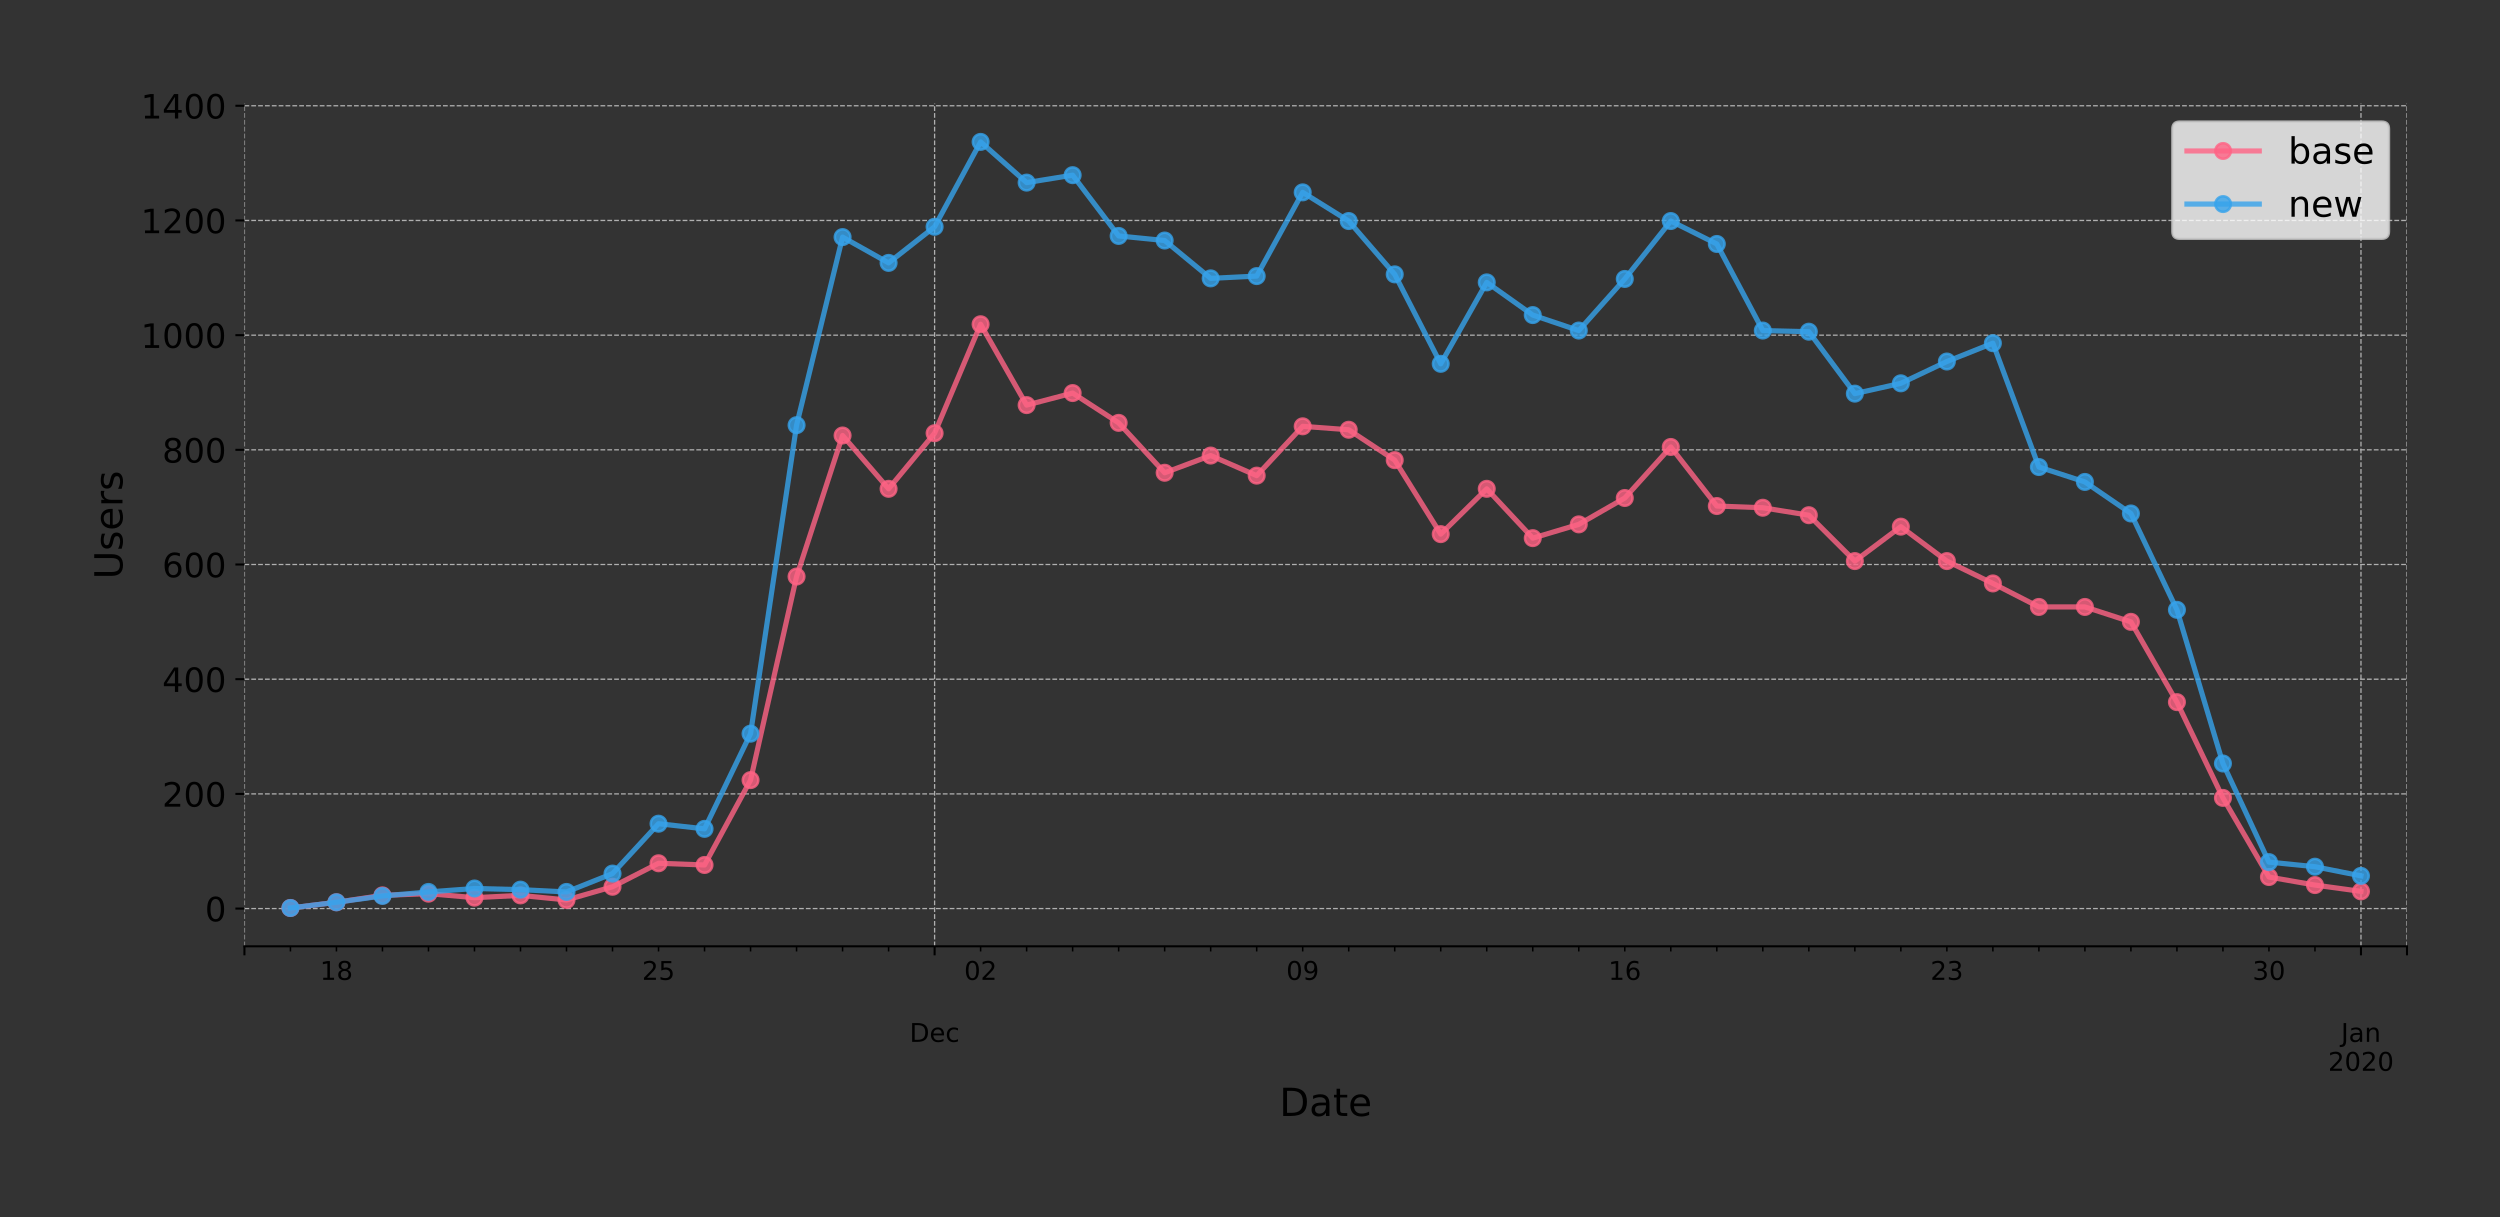 <?xml version="1.0" encoding="utf-8" standalone="no"?>
<!DOCTYPE svg PUBLIC "-//W3C//DTD SVG 1.1//EN"
  "http://www.w3.org/Graphics/SVG/1.1/DTD/svg11.dtd">
<!-- Created with matplotlib (https://matplotlib.org/) -->
<svg height="471.044pt" version="1.1" viewBox="0 0 967.602 471.044" width="967.602pt" xmlns="http://www.w3.org/2000/svg" xmlns:xlink="http://www.w3.org/1999/xlink">
 <rect x="0" y="0" width="967.602" height="471.044" fill="#333333" stroke="none"/>
 <defs>
  <style type="text/css">
*{stroke-linecap:butt;stroke-linejoin:round;}
  </style>
 </defs>
 <g id="figure_1">
  <g id="patch_1">
   <path d="M 0 471.044 
L 967.602 471.044 
L 967.602 0 
L 0 0 
z
" style="fill:none;"/>
  </g>
  <g id="axes_1">
   <g id="patch_2">
    <path d="M 94.602 366.256 
L 931.602 366.256 
L 931.602 40.096 
L 94.602 40.096 
z
" style="fill:none;"/>
   </g>
   <g id="matplotlib.axis_1">
    <g id="xtick_1">
     <g id="line2d_1">
      <path clip-path="url(#pcde921c960)" d="M 94.602 366.256 
L 94.602 40.096 
" style="fill:none;stroke:#b0b0b0;stroke-dasharray:1.85,0.8;stroke-dashoffset:0;stroke-width:0.5;"/>
     </g>
     <g id="line2d_2">
      <defs>
       <path d="M 0 0 
L 0 3.5 
" id="ma878fecbc2" style="stroke:#000000;stroke-width:0.8;"/>
      </defs>
      <g>
       <use style="stroke:#000000;stroke-width:0.8;" x="94.602" xlink:href="#ma878fecbc2" y="366.256"/>
      </g>
     </g>
    </g>
    <g id="xtick_2">
     <g id="line2d_3">
      <path clip-path="url(#pcde921c960)" d="M 361.73 366.256 
L 361.73 40.096 
" style="fill:none;stroke:#b0b0b0;stroke-dasharray:1.85,0.8;stroke-dashoffset:0;stroke-width:0.5;"/>
     </g>
     <g id="line2d_4">
      <g>
       <use style="stroke:#000000;stroke-width:0.8;" x="361.73" xlink:href="#ma878fecbc2" y="366.256"/>
      </g>
     </g>
     <g id="text_1">
      <!--  -->
      <g transform="translate(361.73 380.854)scale(0.1 -0.1)"/>
      <!--  -->
      <g transform="translate(361.73 392.052)scale(0.1 -0.1)"/>
      <!-- Dec -->
      <defs>
       <path d="M 19.672 64.797 
L 19.672 8.109 
L 31.594 8.109 
Q 46.688 8.109 53.688 14.938 
Q 60.688 21.781 60.688 36.531 
Q 60.688 51.172 53.688 57.984 
Q 46.688 64.797 31.594 64.797 
z
M 9.812 72.906 
L 30.078 72.906 
Q 51.266 72.906 61.172 64.094 
Q 71.094 55.281 71.094 36.531 
Q 71.094 17.672 61.125 8.828 
Q 51.172 0 30.078 0 
L 9.812 0 
z
" id="DejaVuSans-68"/>
       <path d="M 56.203 29.594 
L 56.203 25.203 
L 14.891 25.203 
Q 15.484 15.922 20.484 11.062 
Q 25.484 6.203 34.422 6.203 
Q 39.594 6.203 44.453 7.469 
Q 49.312 8.734 54.109 11.281 
L 54.109 2.781 
Q 49.266 0.734 44.188 -0.344 
Q 39.109 -1.422 33.891 -1.422 
Q 20.797 -1.422 13.156 6.188 
Q 5.516 13.812 5.516 26.812 
Q 5.516 40.234 12.766 48.109 
Q 20.016 56 32.328 56 
Q 43.359 56 49.781 48.891 
Q 56.203 41.797 56.203 29.594 
z
M 47.219 32.234 
Q 47.125 39.594 43.094 43.984 
Q 39.062 48.391 32.422 48.391 
Q 24.906 48.391 20.391 44.141 
Q 15.875 39.891 15.188 32.172 
z
" id="DejaVuSans-101"/>
       <path d="M 48.781 52.594 
L 48.781 44.188 
Q 44.969 46.297 41.141 47.344 
Q 37.312 48.391 33.406 48.391 
Q 24.656 48.391 19.812 42.844 
Q 14.984 37.312 14.984 27.297 
Q 14.984 17.281 19.812 11.734 
Q 24.656 6.203 33.406 6.203 
Q 37.312 6.203 41.141 7.25 
Q 44.969 8.297 48.781 10.406 
L 48.781 2.094 
Q 45.016 0.344 40.984 -0.531 
Q 36.969 -1.422 32.422 -1.422 
Q 20.062 -1.422 12.781 6.344 
Q 5.516 14.109 5.516 27.297 
Q 5.516 40.672 12.859 48.328 
Q 20.219 56 33.016 56 
Q 37.156 56 41.109 55.141 
Q 45.062 54.297 48.781 52.594 
z
" id="DejaVuSans-99"/>
      </defs>
      <g transform="translate(352.054 403.25)scale(0.1 -0.1)">
       <use xlink:href="#DejaVuSans-68"/>
       <use x="77.002" xlink:href="#DejaVuSans-101"/>
       <use x="138.525" xlink:href="#DejaVuSans-99"/>
      </g>
     </g>
    </g>
    <g id="xtick_3">
     <g id="line2d_5">
      <path clip-path="url(#pcde921c960)" d="M 913.794 366.256 
L 913.794 40.096 
" style="fill:none;stroke:#b0b0b0;stroke-dasharray:1.85,0.8;stroke-dashoffset:0;stroke-width:0.5;"/>
     </g>
     <g id="line2d_6">
      <g>
       <use style="stroke:#000000;stroke-width:0.8;" x="913.794" xlink:href="#ma878fecbc2" y="366.256"/>
      </g>
     </g>
     <g id="text_2">
      <!--  -->
      <g transform="translate(913.794 380.854)scale(0.1 -0.1)"/>
      <!--  -->
      <g transform="translate(913.794 392.052)scale(0.1 -0.1)"/>
      <!-- Jan -->
      <defs>
       <path d="M 9.812 72.906 
L 19.672 72.906 
L 19.672 5.078 
Q 19.672 -8.109 14.672 -14.062 
Q 9.672 -20.016 -1.422 -20.016 
L -5.172 -20.016 
L -5.172 -11.719 
L -2.094 -11.719 
Q 4.438 -11.719 7.125 -8.047 
Q 9.812 -4.391 9.812 5.078 
z
" id="DejaVuSans-74"/>
       <path d="M 34.281 27.484 
Q 23.391 27.484 19.188 25 
Q 14.984 22.516 14.984 16.5 
Q 14.984 11.719 18.141 8.906 
Q 21.297 6.109 26.703 6.109 
Q 34.188 6.109 38.703 11.406 
Q 43.219 16.703 43.219 25.484 
L 43.219 27.484 
z
M 52.203 31.203 
L 52.203 0 
L 43.219 0 
L 43.219 8.297 
Q 40.141 3.328 35.547 0.953 
Q 30.953 -1.422 24.312 -1.422 
Q 15.922 -1.422 10.953 3.297 
Q 6 8.016 6 15.922 
Q 6 25.141 12.172 29.828 
Q 18.359 34.516 30.609 34.516 
L 43.219 34.516 
L 43.219 35.406 
Q 43.219 41.609 39.141 45 
Q 35.062 48.391 27.688 48.391 
Q 23 48.391 18.547 47.266 
Q 14.109 46.141 10.016 43.891 
L 10.016 52.203 
Q 14.938 54.109 19.578 55.047 
Q 24.219 56 28.609 56 
Q 40.484 56 46.344 49.844 
Q 52.203 43.703 52.203 31.203 
z
" id="DejaVuSans-97"/>
       <path d="M 54.891 33.016 
L 54.891 0 
L 45.906 0 
L 45.906 32.719 
Q 45.906 40.484 42.875 44.328 
Q 39.844 48.188 33.797 48.188 
Q 26.516 48.188 22.312 43.547 
Q 18.109 38.922 18.109 30.906 
L 18.109 0 
L 9.078 0 
L 9.078 54.688 
L 18.109 54.688 
L 18.109 46.188 
Q 21.344 51.125 25.703 53.562 
Q 30.078 56 35.797 56 
Q 45.219 56 50.047 50.172 
Q 54.891 44.344 54.891 33.016 
z
" id="DejaVuSans-110"/>
      </defs>
      <g transform="translate(906.086 403.25)scale(0.1 -0.1)">
       <use xlink:href="#DejaVuSans-74"/>
       <use x="29.492" xlink:href="#DejaVuSans-97"/>
       <use x="90.771" xlink:href="#DejaVuSans-110"/>
      </g>
      <!-- 2020 -->
      <defs>
       <path d="M 19.188 8.297 
L 53.609 8.297 
L 53.609 0 
L 7.328 0 
L 7.328 8.297 
Q 12.938 14.109 22.625 23.891 
Q 32.328 33.688 34.812 36.531 
Q 39.547 41.844 41.422 45.531 
Q 43.312 49.219 43.312 52.781 
Q 43.312 58.594 39.234 62.25 
Q 35.156 65.922 28.609 65.922 
Q 23.969 65.922 18.812 64.312 
Q 13.672 62.703 7.812 59.422 
L 7.812 69.391 
Q 13.766 71.781 18.938 73 
Q 24.125 74.219 28.422 74.219 
Q 39.75 74.219 46.484 68.547 
Q 53.219 62.891 53.219 53.422 
Q 53.219 48.922 51.531 44.891 
Q 49.859 40.875 45.406 35.406 
Q 44.188 33.984 37.641 27.219 
Q 31.109 20.453 19.188 8.297 
z
" id="DejaVuSans-50"/>
       <path d="M 31.781 66.406 
Q 24.172 66.406 20.328 58.906 
Q 16.5 51.422 16.5 36.375 
Q 16.5 21.391 20.328 13.891 
Q 24.172 6.391 31.781 6.391 
Q 39.453 6.391 43.281 13.891 
Q 47.125 21.391 47.125 36.375 
Q 47.125 51.422 43.281 58.906 
Q 39.453 66.406 31.781 66.406 
z
M 31.781 74.219 
Q 44.047 74.219 50.516 64.516 
Q 56.984 54.828 56.984 36.375 
Q 56.984 17.969 50.516 8.266 
Q 44.047 -1.422 31.781 -1.422 
Q 19.531 -1.422 13.062 8.266 
Q 6.594 17.969 6.594 36.375 
Q 6.594 54.828 13.062 64.516 
Q 19.531 74.219 31.781 74.219 
z
" id="DejaVuSans-48"/>
      </defs>
      <g transform="translate(901.069 414.447)scale(0.1 -0.1)">
       <use xlink:href="#DejaVuSans-50"/>
       <use x="63.623" xlink:href="#DejaVuSans-48"/>
       <use x="127.246" xlink:href="#DejaVuSans-50"/>
       <use x="190.869" xlink:href="#DejaVuSans-48"/>
      </g>
     </g>
    </g>
    <g id="xtick_4">
     <g id="line2d_7">
      <path clip-path="url(#pcde921c960)" d="M 931.602 366.256 
L 931.602 40.096 
" style="fill:none;stroke:#b0b0b0;stroke-dasharray:1.85,0.8;stroke-dashoffset:0;stroke-width:0.5;"/>
     </g>
     <g id="line2d_8">
      <g>
       <use style="stroke:#000000;stroke-width:0.8;" x="931.602" xlink:href="#ma878fecbc2" y="366.256"/>
      </g>
     </g>
    </g>
    <g id="xtick_5">
     <g id="line2d_9">
      <defs>
       <path d="M 0 0 
L 0 2 
" id="m4197e38479" style="stroke:#000000;stroke-width:0.6;"/>
      </defs>
      <g>
       <use style="stroke:#000000;stroke-width:0.6;" x="112.411" xlink:href="#m4197e38479" y="366.256"/>
      </g>
     </g>
    </g>
    <g id="xtick_6">
     <g id="line2d_10">
      <g>
       <use style="stroke:#000000;stroke-width:0.6;" x="130.219" xlink:href="#m4197e38479" y="366.256"/>
      </g>
     </g>
     <g id="text_3">
      <!-- 18 -->
      <defs>
       <path d="M 12.406 8.297 
L 28.516 8.297 
L 28.516 63.922 
L 10.984 60.406 
L 10.984 69.391 
L 28.422 72.906 
L 38.281 72.906 
L 38.281 8.297 
L 54.391 8.297 
L 54.391 0 
L 12.406 0 
z
" id="DejaVuSans-49"/>
       <path d="M 31.781 34.625 
Q 24.75 34.625 20.719 30.859 
Q 16.703 27.094 16.703 20.516 
Q 16.703 13.922 20.719 10.156 
Q 24.75 6.391 31.781 6.391 
Q 38.812 6.391 42.859 10.172 
Q 46.922 13.969 46.922 20.516 
Q 46.922 27.094 42.891 30.859 
Q 38.875 34.625 31.781 34.625 
z
M 21.922 38.812 
Q 15.578 40.375 12.031 44.719 
Q 8.5 49.078 8.5 55.328 
Q 8.5 64.062 14.719 69.141 
Q 20.953 74.219 31.781 74.219 
Q 42.672 74.219 48.875 69.141 
Q 55.078 64.062 55.078 55.328 
Q 55.078 49.078 51.531 44.719 
Q 48 40.375 41.703 38.812 
Q 48.828 37.156 52.797 32.312 
Q 56.781 27.484 56.781 20.516 
Q 56.781 9.906 50.312 4.234 
Q 43.844 -1.422 31.781 -1.422 
Q 19.734 -1.422 13.25 4.234 
Q 6.781 9.906 6.781 20.516 
Q 6.781 27.484 10.781 32.312 
Q 14.797 37.156 21.922 38.812 
z
M 18.312 54.391 
Q 18.312 48.734 21.844 45.562 
Q 25.391 42.391 31.781 42.391 
Q 38.141 42.391 41.719 45.562 
Q 45.312 48.734 45.312 54.391 
Q 45.312 60.062 41.719 63.234 
Q 38.141 66.406 31.781 66.406 
Q 25.391 66.406 21.844 63.234 
Q 18.312 60.062 18.312 54.391 
z
" id="DejaVuSans-56"/>
      </defs>
      <g transform="translate(123.857 379.254)scale(0.1 -0.1)">
       <use xlink:href="#DejaVuSans-49"/>
       <use x="63.623" xlink:href="#DejaVuSans-56"/>
      </g>
     </g>
    </g>
    <g id="xtick_7">
     <g id="line2d_11">
      <g>
       <use style="stroke:#000000;stroke-width:0.6;" x="148.028" xlink:href="#m4197e38479" y="366.256"/>
      </g>
     </g>
    </g>
    <g id="xtick_8">
     <g id="line2d_12">
      <g>
       <use style="stroke:#000000;stroke-width:0.6;" x="165.836" xlink:href="#m4197e38479" y="366.256"/>
      </g>
     </g>
    </g>
    <g id="xtick_9">
     <g id="line2d_13">
      <g>
       <use style="stroke:#000000;stroke-width:0.6;" x="183.645" xlink:href="#m4197e38479" y="366.256"/>
      </g>
     </g>
    </g>
    <g id="xtick_10">
     <g id="line2d_14">
      <g>
       <use style="stroke:#000000;stroke-width:0.6;" x="201.453" xlink:href="#m4197e38479" y="366.256"/>
      </g>
     </g>
    </g>
    <g id="xtick_11">
     <g id="line2d_15">
      <g>
       <use style="stroke:#000000;stroke-width:0.6;" x="219.262" xlink:href="#m4197e38479" y="366.256"/>
      </g>
     </g>
    </g>
    <g id="xtick_12">
     <g id="line2d_16">
      <g>
       <use style="stroke:#000000;stroke-width:0.6;" x="237.07" xlink:href="#m4197e38479" y="366.256"/>
      </g>
     </g>
    </g>
    <g id="xtick_13">
     <g id="line2d_17">
      <g>
       <use style="stroke:#000000;stroke-width:0.6;" x="254.879" xlink:href="#m4197e38479" y="366.256"/>
      </g>
     </g>
     <g id="text_4">
      <!-- 25 -->
      <defs>
       <path d="M 10.797 72.906 
L 49.516 72.906 
L 49.516 64.594 
L 19.828 64.594 
L 19.828 46.734 
Q 21.969 47.469 24.109 47.828 
Q 26.266 48.188 28.422 48.188 
Q 40.625 48.188 47.75 41.5 
Q 54.891 34.812 54.891 23.391 
Q 54.891 11.625 47.562 5.094 
Q 40.234 -1.422 26.906 -1.422 
Q 22.312 -1.422 17.547 -0.641 
Q 12.797 0.141 7.719 1.703 
L 7.719 11.625 
Q 12.109 9.234 16.797 8.062 
Q 21.484 6.891 26.703 6.891 
Q 35.156 6.891 40.078 11.328 
Q 45.016 15.766 45.016 23.391 
Q 45.016 31 40.078 35.438 
Q 35.156 39.891 26.703 39.891 
Q 22.75 39.891 18.812 39.016 
Q 14.891 38.141 10.797 36.281 
z
" id="DejaVuSans-53"/>
      </defs>
      <g transform="translate(248.516 379.254)scale(0.1 -0.1)">
       <use xlink:href="#DejaVuSans-50"/>
       <use x="63.623" xlink:href="#DejaVuSans-53"/>
      </g>
     </g>
    </g>
    <g id="xtick_14">
     <g id="line2d_18">
      <g>
       <use style="stroke:#000000;stroke-width:0.6;" x="272.687" xlink:href="#m4197e38479" y="366.256"/>
      </g>
     </g>
    </g>
    <g id="xtick_15">
     <g id="line2d_19">
      <g>
       <use style="stroke:#000000;stroke-width:0.6;" x="290.496" xlink:href="#m4197e38479" y="366.256"/>
      </g>
     </g>
    </g>
    <g id="xtick_16">
     <g id="line2d_20">
      <g>
       <use style="stroke:#000000;stroke-width:0.6;" x="308.304" xlink:href="#m4197e38479" y="366.256"/>
      </g>
     </g>
    </g>
    <g id="xtick_17">
     <g id="line2d_21">
      <g>
       <use style="stroke:#000000;stroke-width:0.6;" x="326.113" xlink:href="#m4197e38479" y="366.256"/>
      </g>
     </g>
    </g>
    <g id="xtick_18">
     <g id="line2d_22">
      <g>
       <use style="stroke:#000000;stroke-width:0.6;" x="343.921" xlink:href="#m4197e38479" y="366.256"/>
      </g>
     </g>
    </g>
    <g id="xtick_19">
     <g id="line2d_23">
      <g>
       <use style="stroke:#000000;stroke-width:0.6;" x="379.538" xlink:href="#m4197e38479" y="366.256"/>
      </g>
     </g>
     <g id="text_5">
      <!-- 02 -->
      <g transform="translate(373.176 379.254)scale(0.1 -0.1)">
       <use xlink:href="#DejaVuSans-48"/>
       <use x="63.623" xlink:href="#DejaVuSans-50"/>
      </g>
     </g>
    </g>
    <g id="xtick_20">
     <g id="line2d_24">
      <g>
       <use style="stroke:#000000;stroke-width:0.6;" x="397.347" xlink:href="#m4197e38479" y="366.256"/>
      </g>
     </g>
    </g>
    <g id="xtick_21">
     <g id="line2d_25">
      <g>
       <use style="stroke:#000000;stroke-width:0.6;" x="415.155" xlink:href="#m4197e38479" y="366.256"/>
      </g>
     </g>
    </g>
    <g id="xtick_22">
     <g id="line2d_26">
      <g>
       <use style="stroke:#000000;stroke-width:0.6;" x="432.964" xlink:href="#m4197e38479" y="366.256"/>
      </g>
     </g>
    </g>
    <g id="xtick_23">
     <g id="line2d_27">
      <g>
       <use style="stroke:#000000;stroke-width:0.6;" x="450.772" xlink:href="#m4197e38479" y="366.256"/>
      </g>
     </g>
    </g>
    <g id="xtick_24">
     <g id="line2d_28">
      <g>
       <use style="stroke:#000000;stroke-width:0.6;" x="468.581" xlink:href="#m4197e38479" y="366.256"/>
      </g>
     </g>
    </g>
    <g id="xtick_25">
     <g id="line2d_29">
      <g>
       <use style="stroke:#000000;stroke-width:0.6;" x="486.389" xlink:href="#m4197e38479" y="366.256"/>
      </g>
     </g>
    </g>
    <g id="xtick_26">
     <g id="line2d_30">
      <g>
       <use style="stroke:#000000;stroke-width:0.6;" x="504.198" xlink:href="#m4197e38479" y="366.256"/>
      </g>
     </g>
     <g id="text_6">
      <!-- 09 -->
      <defs>
       <path d="M 10.984 1.516 
L 10.984 10.5 
Q 14.703 8.734 18.5 7.812 
Q 22.312 6.891 25.984 6.891 
Q 35.75 6.891 40.891 13.453 
Q 46.047 20.016 46.781 33.406 
Q 43.953 29.203 39.594 26.953 
Q 35.25 24.703 29.984 24.703 
Q 19.047 24.703 12.672 31.312 
Q 6.297 37.938 6.297 49.422 
Q 6.297 60.641 12.938 67.422 
Q 19.578 74.219 30.609 74.219 
Q 43.266 74.219 49.922 64.516 
Q 56.594 54.828 56.594 36.375 
Q 56.594 19.141 48.406 8.859 
Q 40.234 -1.422 26.422 -1.422 
Q 22.703 -1.422 18.891 -0.688 
Q 15.094 0.047 10.984 1.516 
z
M 30.609 32.422 
Q 37.25 32.422 41.125 36.953 
Q 45.016 41.5 45.016 49.422 
Q 45.016 57.281 41.125 61.844 
Q 37.25 66.406 30.609 66.406 
Q 23.969 66.406 20.094 61.844 
Q 16.219 57.281 16.219 49.422 
Q 16.219 41.5 20.094 36.953 
Q 23.969 32.422 30.609 32.422 
z
" id="DejaVuSans-57"/>
      </defs>
      <g transform="translate(497.835 379.254)scale(0.1 -0.1)">
       <use xlink:href="#DejaVuSans-48"/>
       <use x="63.623" xlink:href="#DejaVuSans-57"/>
      </g>
     </g>
    </g>
    <g id="xtick_27">
     <g id="line2d_31">
      <g>
       <use style="stroke:#000000;stroke-width:0.6;" x="522.006" xlink:href="#m4197e38479" y="366.256"/>
      </g>
     </g>
    </g>
    <g id="xtick_28">
     <g id="line2d_32">
      <g>
       <use style="stroke:#000000;stroke-width:0.6;" x="539.815" xlink:href="#m4197e38479" y="366.256"/>
      </g>
     </g>
    </g>
    <g id="xtick_29">
     <g id="line2d_33">
      <g>
       <use style="stroke:#000000;stroke-width:0.6;" x="557.623" xlink:href="#m4197e38479" y="366.256"/>
      </g>
     </g>
    </g>
    <g id="xtick_30">
     <g id="line2d_34">
      <g>
       <use style="stroke:#000000;stroke-width:0.6;" x="575.432" xlink:href="#m4197e38479" y="366.256"/>
      </g>
     </g>
    </g>
    <g id="xtick_31">
     <g id="line2d_35">
      <g>
       <use style="stroke:#000000;stroke-width:0.6;" x="593.24" xlink:href="#m4197e38479" y="366.256"/>
      </g>
     </g>
    </g>
    <g id="xtick_32">
     <g id="line2d_36">
      <g>
       <use style="stroke:#000000;stroke-width:0.6;" x="611.049" xlink:href="#m4197e38479" y="366.256"/>
      </g>
     </g>
    </g>
    <g id="xtick_33">
     <g id="line2d_37">
      <g>
       <use style="stroke:#000000;stroke-width:0.6;" x="628.858" xlink:href="#m4197e38479" y="366.256"/>
      </g>
     </g>
     <g id="text_7">
      <!-- 16 -->
      <defs>
       <path d="M 33.016 40.375 
Q 26.375 40.375 22.484 35.828 
Q 18.609 31.297 18.609 23.391 
Q 18.609 15.531 22.484 10.953 
Q 26.375 6.391 33.016 6.391 
Q 39.656 6.391 43.531 10.953 
Q 47.406 15.531 47.406 23.391 
Q 47.406 31.297 43.531 35.828 
Q 39.656 40.375 33.016 40.375 
z
M 52.594 71.297 
L 52.594 62.312 
Q 48.875 64.062 45.094 64.984 
Q 41.312 65.922 37.594 65.922 
Q 27.828 65.922 22.672 59.328 
Q 17.531 52.734 16.797 39.406 
Q 19.672 43.656 24.016 45.922 
Q 28.375 48.188 33.594 48.188 
Q 44.578 48.188 50.953 41.516 
Q 57.328 34.859 57.328 23.391 
Q 57.328 12.156 50.688 5.359 
Q 44.047 -1.422 33.016 -1.422 
Q 20.359 -1.422 13.672 8.266 
Q 6.984 17.969 6.984 36.375 
Q 6.984 53.656 15.188 63.938 
Q 23.391 74.219 37.203 74.219 
Q 40.922 74.219 44.703 73.484 
Q 48.484 72.75 52.594 71.297 
z
" id="DejaVuSans-54"/>
      </defs>
      <g transform="translate(622.495 379.254)scale(0.1 -0.1)">
       <use xlink:href="#DejaVuSans-49"/>
       <use x="63.623" xlink:href="#DejaVuSans-54"/>
      </g>
     </g>
    </g>
    <g id="xtick_34">
     <g id="line2d_38">
      <g>
       <use style="stroke:#000000;stroke-width:0.6;" x="646.666" xlink:href="#m4197e38479" y="366.256"/>
      </g>
     </g>
    </g>
    <g id="xtick_35">
     <g id="line2d_39">
      <g>
       <use style="stroke:#000000;stroke-width:0.6;" x="664.475" xlink:href="#m4197e38479" y="366.256"/>
      </g>
     </g>
    </g>
    <g id="xtick_36">
     <g id="line2d_40">
      <g>
       <use style="stroke:#000000;stroke-width:0.6;" x="682.283" xlink:href="#m4197e38479" y="366.256"/>
      </g>
     </g>
    </g>
    <g id="xtick_37">
     <g id="line2d_41">
      <g>
       <use style="stroke:#000000;stroke-width:0.6;" x="700.092" xlink:href="#m4197e38479" y="366.256"/>
      </g>
     </g>
    </g>
    <g id="xtick_38">
     <g id="line2d_42">
      <g>
       <use style="stroke:#000000;stroke-width:0.6;" x="717.9" xlink:href="#m4197e38479" y="366.256"/>
      </g>
     </g>
    </g>
    <g id="xtick_39">
     <g id="line2d_43">
      <g>
       <use style="stroke:#000000;stroke-width:0.6;" x="735.709" xlink:href="#m4197e38479" y="366.256"/>
      </g>
     </g>
    </g>
    <g id="xtick_40">
     <g id="line2d_44">
      <g>
       <use style="stroke:#000000;stroke-width:0.6;" x="753.517" xlink:href="#m4197e38479" y="366.256"/>
      </g>
     </g>
     <g id="text_8">
      <!-- 23 -->
      <defs>
       <path d="M 40.578 39.312 
Q 47.656 37.797 51.625 33 
Q 55.609 28.219 55.609 21.188 
Q 55.609 10.406 48.188 4.484 
Q 40.766 -1.422 27.094 -1.422 
Q 22.516 -1.422 17.656 -0.516 
Q 12.797 0.391 7.625 2.203 
L 7.625 11.719 
Q 11.719 9.328 16.594 8.109 
Q 21.484 6.891 26.812 6.891 
Q 36.078 6.891 40.938 10.547 
Q 45.797 14.203 45.797 21.188 
Q 45.797 27.641 41.281 31.266 
Q 36.766 34.906 28.719 34.906 
L 20.219 34.906 
L 20.219 43.016 
L 29.109 43.016 
Q 36.375 43.016 40.234 45.922 
Q 44.094 48.828 44.094 54.297 
Q 44.094 59.906 40.109 62.906 
Q 36.141 65.922 28.719 65.922 
Q 24.656 65.922 20.016 65.031 
Q 15.375 64.156 9.812 62.312 
L 9.812 71.094 
Q 15.438 72.656 20.344 73.438 
Q 25.25 74.219 29.594 74.219 
Q 40.828 74.219 47.359 69.109 
Q 53.906 64.016 53.906 55.328 
Q 53.906 49.266 50.438 45.094 
Q 46.969 40.922 40.578 39.312 
z
" id="DejaVuSans-51"/>
      </defs>
      <g transform="translate(747.155 379.254)scale(0.1 -0.1)">
       <use xlink:href="#DejaVuSans-50"/>
       <use x="63.623" xlink:href="#DejaVuSans-51"/>
      </g>
     </g>
    </g>
    <g id="xtick_41">
     <g id="line2d_45">
      <g>
       <use style="stroke:#000000;stroke-width:0.6;" x="771.326" xlink:href="#m4197e38479" y="366.256"/>
      </g>
     </g>
    </g>
    <g id="xtick_42">
     <g id="line2d_46">
      <g>
       <use style="stroke:#000000;stroke-width:0.6;" x="789.134" xlink:href="#m4197e38479" y="366.256"/>
      </g>
     </g>
    </g>
    <g id="xtick_43">
     <g id="line2d_47">
      <g>
       <use style="stroke:#000000;stroke-width:0.6;" x="806.943" xlink:href="#m4197e38479" y="366.256"/>
      </g>
     </g>
    </g>
    <g id="xtick_44">
     <g id="line2d_48">
      <g>
       <use style="stroke:#000000;stroke-width:0.6;" x="824.751" xlink:href="#m4197e38479" y="366.256"/>
      </g>
     </g>
    </g>
    <g id="xtick_45">
     <g id="line2d_49">
      <g>
       <use style="stroke:#000000;stroke-width:0.6;" x="842.56" xlink:href="#m4197e38479" y="366.256"/>
      </g>
     </g>
    </g>
    <g id="xtick_46">
     <g id="line2d_50">
      <g>
       <use style="stroke:#000000;stroke-width:0.6;" x="860.368" xlink:href="#m4197e38479" y="366.256"/>
      </g>
     </g>
    </g>
    <g id="xtick_47">
     <g id="line2d_51">
      <g>
       <use style="stroke:#000000;stroke-width:0.6;" x="878.177" xlink:href="#m4197e38479" y="366.256"/>
      </g>
     </g>
     <g id="text_9">
      <!-- 30 -->
      <g transform="translate(871.814 379.254)scale(0.1 -0.1)">
       <use xlink:href="#DejaVuSans-51"/>
       <use x="63.623" xlink:href="#DejaVuSans-48"/>
      </g>
     </g>
    </g>
    <g id="xtick_48">
     <g id="line2d_52">
      <g>
       <use style="stroke:#000000;stroke-width:0.6;" x="895.985" xlink:href="#m4197e38479" y="366.256"/>
      </g>
     </g>
    </g>
    <g id="text_10">
     <!-- Date -->
     <defs>
      <path d="M 18.312 70.219 
L 18.312 54.688 
L 36.812 54.688 
L 36.812 47.703 
L 18.312 47.703 
L 18.312 18.016 
Q 18.312 11.328 20.141 9.422 
Q 21.969 7.516 27.594 7.516 
L 36.812 7.516 
L 36.812 0 
L 27.594 0 
Q 17.188 0 13.234 3.875 
Q 9.281 7.766 9.281 18.016 
L 9.281 47.703 
L 2.688 47.703 
L 2.688 54.688 
L 9.281 54.688 
L 9.281 70.219 
z
" id="DejaVuSans-116"/>
     </defs>
     <g transform="translate(495.176 431.925)scale(0.15 -0.15)">
      <use xlink:href="#DejaVuSans-68"/>
      <use x="77.002" xlink:href="#DejaVuSans-97"/>
      <use x="138.281" xlink:href="#DejaVuSans-116"/>
      <use x="177.49" xlink:href="#DejaVuSans-101"/>
     </g>
    </g>
   </g>
   <g id="matplotlib.axis_2">
    <g id="ytick_1">
     <g id="line2d_53">
      <path clip-path="url(#pcde921c960)" d="M 94.602 351.652 
L 931.602 351.652 
" style="fill:none;stroke:#b0b0b0;stroke-dasharray:1.85,0.8;stroke-dashoffset:0;stroke-width:0.5;"/>
     </g>
     <g id="line2d_54">
      <defs>
       <path d="M 0 0 
L -3.5 0 
" id="m8d27785959" style="stroke:#000000;stroke-width:0.8;"/>
      </defs>
      <g>
       <use style="stroke:#000000;stroke-width:0.8;" x="94.602" xlink:href="#m8d27785959" y="351.652"/>
      </g>
     </g>
     <g id="text_11">
      <!-- 0 -->
      <g transform="translate(79.331 356.591)scale(0.13 -0.13)">
       <use xlink:href="#DejaVuSans-48"/>
      </g>
     </g>
    </g>
    <g id="ytick_2">
     <g id="line2d_55">
      <path clip-path="url(#pcde921c960)" d="M 94.602 307.265 
L 931.602 307.265 
" style="fill:none;stroke:#b0b0b0;stroke-dasharray:1.85,0.8;stroke-dashoffset:0;stroke-width:0.5;"/>
     </g>
     <g id="line2d_56">
      <g>
       <use style="stroke:#000000;stroke-width:0.8;" x="94.602" xlink:href="#m8d27785959" y="307.265"/>
      </g>
     </g>
     <g id="text_12">
      <!-- 200 -->
      <g transform="translate(62.788 312.204)scale(0.13 -0.13)">
       <use xlink:href="#DejaVuSans-50"/>
       <use x="63.623" xlink:href="#DejaVuSans-48"/>
       <use x="127.246" xlink:href="#DejaVuSans-48"/>
      </g>
     </g>
    </g>
    <g id="ytick_3">
     <g id="line2d_57">
      <path clip-path="url(#pcde921c960)" d="M 94.602 262.877 
L 931.602 262.877 
" style="fill:none;stroke:#b0b0b0;stroke-dasharray:1.85,0.8;stroke-dashoffset:0;stroke-width:0.5;"/>
     </g>
     <g id="line2d_58">
      <g>
       <use style="stroke:#000000;stroke-width:0.8;" x="94.602" xlink:href="#m8d27785959" y="262.877"/>
      </g>
     </g>
     <g id="text_13">
      <!-- 400 -->
      <defs>
       <path d="M 37.797 64.312 
L 12.891 25.391 
L 37.797 25.391 
z
M 35.203 72.906 
L 47.609 72.906 
L 47.609 25.391 
L 58.016 25.391 
L 58.016 17.188 
L 47.609 17.188 
L 47.609 0 
L 37.797 0 
L 37.797 17.188 
L 4.891 17.188 
L 4.891 26.703 
z
" id="DejaVuSans-52"/>
      </defs>
      <g transform="translate(62.788 267.816)scale(0.13 -0.13)">
       <use xlink:href="#DejaVuSans-52"/>
       <use x="63.623" xlink:href="#DejaVuSans-48"/>
       <use x="127.246" xlink:href="#DejaVuSans-48"/>
      </g>
     </g>
    </g>
    <g id="ytick_4">
     <g id="line2d_59">
      <path clip-path="url(#pcde921c960)" d="M 94.602 218.489 
L 931.602 218.489 
" style="fill:none;stroke:#b0b0b0;stroke-dasharray:1.85,0.8;stroke-dashoffset:0;stroke-width:0.5;"/>
     </g>
     <g id="line2d_60">
      <g>
       <use style="stroke:#000000;stroke-width:0.8;" x="94.602" xlink:href="#m8d27785959" y="218.489"/>
      </g>
     </g>
     <g id="text_14">
      <!-- 600 -->
      <g transform="translate(62.788 223.428)scale(0.13 -0.13)">
       <use xlink:href="#DejaVuSans-54"/>
       <use x="63.623" xlink:href="#DejaVuSans-48"/>
       <use x="127.246" xlink:href="#DejaVuSans-48"/>
      </g>
     </g>
    </g>
    <g id="ytick_5">
     <g id="line2d_61">
      <path clip-path="url(#pcde921c960)" d="M 94.602 174.102 
L 931.602 174.102 
" style="fill:none;stroke:#b0b0b0;stroke-dasharray:1.85,0.8;stroke-dashoffset:0;stroke-width:0.5;"/>
     </g>
     <g id="line2d_62">
      <g>
       <use style="stroke:#000000;stroke-width:0.8;" x="94.602" xlink:href="#m8d27785959" y="174.102"/>
      </g>
     </g>
     <g id="text_15">
      <!-- 800 -->
      <g transform="translate(62.788 179.041)scale(0.13 -0.13)">
       <use xlink:href="#DejaVuSans-56"/>
       <use x="63.623" xlink:href="#DejaVuSans-48"/>
       <use x="127.246" xlink:href="#DejaVuSans-48"/>
      </g>
     </g>
    </g>
    <g id="ytick_6">
     <g id="line2d_63">
      <path clip-path="url(#pcde921c960)" d="M 94.602 129.714 
L 931.602 129.714 
" style="fill:none;stroke:#b0b0b0;stroke-dasharray:1.85,0.8;stroke-dashoffset:0;stroke-width:0.5;"/>
     </g>
     <g id="line2d_64">
      <g>
       <use style="stroke:#000000;stroke-width:0.8;" x="94.602" xlink:href="#m8d27785959" y="129.714"/>
      </g>
     </g>
     <g id="text_16">
      <!-- 1000 -->
      <g transform="translate(54.517 134.653)scale(0.13 -0.13)">
       <use xlink:href="#DejaVuSans-49"/>
       <use x="63.623" xlink:href="#DejaVuSans-48"/>
       <use x="127.246" xlink:href="#DejaVuSans-48"/>
       <use x="190.869" xlink:href="#DejaVuSans-48"/>
      </g>
     </g>
    </g>
    <g id="ytick_7">
     <g id="line2d_65">
      <path clip-path="url(#pcde921c960)" d="M 94.602 85.327 
L 931.602 85.327 
" style="fill:none;stroke:#b0b0b0;stroke-dasharray:1.85,0.8;stroke-dashoffset:0;stroke-width:0.5;"/>
     </g>
     <g id="line2d_66">
      <g>
       <use style="stroke:#000000;stroke-width:0.8;" x="94.602" xlink:href="#m8d27785959" y="85.327"/>
      </g>
     </g>
     <g id="text_17">
      <!-- 1200 -->
      <g transform="translate(54.517 90.266)scale(0.13 -0.13)">
       <use xlink:href="#DejaVuSans-49"/>
       <use x="63.623" xlink:href="#DejaVuSans-50"/>
       <use x="127.246" xlink:href="#DejaVuSans-48"/>
       <use x="190.869" xlink:href="#DejaVuSans-48"/>
      </g>
     </g>
    </g>
    <g id="ytick_8">
     <g id="line2d_67">
      <path clip-path="url(#pcde921c960)" d="M 94.602 40.939 
L 931.602 40.939 
" style="fill:none;stroke:#b0b0b0;stroke-dasharray:1.85,0.8;stroke-dashoffset:0;stroke-width:0.5;"/>
     </g>
     <g id="line2d_68">
      <g>
       <use style="stroke:#000000;stroke-width:0.8;" x="94.602" xlink:href="#m8d27785959" y="40.939"/>
      </g>
     </g>
     <g id="text_18">
      <!-- 1400 -->
      <g transform="translate(54.517 45.878)scale(0.13 -0.13)">
       <use xlink:href="#DejaVuSans-49"/>
       <use x="63.623" xlink:href="#DejaVuSans-52"/>
       <use x="127.246" xlink:href="#DejaVuSans-48"/>
       <use x="190.869" xlink:href="#DejaVuSans-48"/>
      </g>
     </g>
    </g>
    <g id="text_19">
     <!-- Users -->
     <defs>
      <path d="M 8.688 72.906 
L 18.609 72.906 
L 18.609 28.609 
Q 18.609 16.891 22.844 11.734 
Q 27.094 6.594 36.625 6.594 
Q 46.094 6.594 50.344 11.734 
Q 54.594 16.891 54.594 28.609 
L 54.594 72.906 
L 64.5 72.906 
L 64.5 27.391 
Q 64.5 13.141 57.438 5.859 
Q 50.391 -1.422 36.625 -1.422 
Q 22.797 -1.422 15.734 5.859 
Q 8.688 13.141 8.688 27.391 
z
" id="DejaVuSans-85"/>
      <path d="M 44.281 53.078 
L 44.281 44.578 
Q 40.484 46.531 36.375 47.5 
Q 32.281 48.484 27.875 48.484 
Q 21.188 48.484 17.844 46.438 
Q 14.5 44.391 14.5 40.281 
Q 14.5 37.156 16.891 35.375 
Q 19.281 33.594 26.516 31.984 
L 29.594 31.297 
Q 39.156 29.25 43.188 25.516 
Q 47.219 21.781 47.219 15.094 
Q 47.219 7.469 41.188 3.016 
Q 35.156 -1.422 24.609 -1.422 
Q 20.219 -1.422 15.453 -0.562 
Q 10.688 0.297 5.422 2 
L 5.422 11.281 
Q 10.406 8.688 15.234 7.391 
Q 20.062 6.109 24.812 6.109 
Q 31.156 6.109 34.562 8.281 
Q 37.984 10.453 37.984 14.406 
Q 37.984 18.062 35.516 20.016 
Q 33.062 21.969 24.703 23.781 
L 21.578 24.516 
Q 13.234 26.266 9.516 29.906 
Q 5.812 33.547 5.812 39.891 
Q 5.812 47.609 11.281 51.797 
Q 16.75 56 26.812 56 
Q 31.781 56 36.172 55.266 
Q 40.578 54.547 44.281 53.078 
z
" id="DejaVuSans-115"/>
      <path d="M 41.109 46.297 
Q 39.594 47.172 37.812 47.578 
Q 36.031 48 33.891 48 
Q 26.266 48 22.188 43.047 
Q 18.109 38.094 18.109 28.812 
L 18.109 0 
L 9.078 0 
L 9.078 54.688 
L 18.109 54.688 
L 18.109 46.188 
Q 20.953 51.172 25.484 53.578 
Q 30.031 56 36.531 56 
Q 37.453 56 38.578 55.875 
Q 39.703 55.766 41.062 55.516 
z
" id="DejaVuSans-114"/>
     </defs>
     <g transform="translate(47.398 224.177)rotate(-90)scale(0.15 -0.15)">
      <use xlink:href="#DejaVuSans-85"/>
      <use x="73.193" xlink:href="#DejaVuSans-115"/>
      <use x="125.293" xlink:href="#DejaVuSans-101"/>
      <use x="186.816" xlink:href="#DejaVuSans-114"/>
      <use x="227.93" xlink:href="#DejaVuSans-115"/>
     </g>
    </g>
   </g>
   <g id="line2d_69">
    <path clip-path="url(#pcde921c960)" d="M 112.411 351.43 
L 130.219 349.211 
L 148.028 346.548 
L 165.836 345.882 
L 183.645 347.435 
L 201.453 346.548 
L 219.262 348.323 
L 237.07 343.218 
L 254.879 334.119 
L 272.687 334.785 
L 290.496 301.938 
L 308.304 223.15 
L 326.113 168.553 
L 343.921 189.194 
L 361.73 167.666 
L 379.538 125.497 
L 397.347 156.791 
L 415.155 152.13 
L 432.964 163.671 
L 450.772 182.979 
L 468.581 176.321 
L 486.389 184.089 
L 504.198 165.002 
L 522.006 166.334 
L 539.815 178.097 
L 557.623 206.727 
L 575.432 189.194 
L 593.24 208.28 
L 611.049 202.954 
L 628.858 192.745 
L 646.666 172.992 
L 664.475 195.852 
L 682.283 196.517 
L 700.092 199.403 
L 717.9 217.158 
L 735.709 203.841 
L 753.517 217.158 
L 771.326 225.813 
L 789.134 234.913 
L 806.943 234.913 
L 824.751 240.683 
L 842.56 271.754 
L 860.368 308.818 
L 878.177 339.446 
L 895.985 342.553 
L 913.794 344.994 
" style="fill:none;stroke:#ff6384;stroke-linecap:square;stroke-opacity:0.8;stroke-width:2;"/>
    <defs>
     <path d="M 0 3 
C 0.796 3 1.559 2.684 2.121 2.121 
C 2.684 1.559 3 0.796 3 0 
C 3 -0.796 2.684 -1.559 2.121 -2.121 
C 1.559 -2.684 0.796 -3 0 -3 
C -0.796 -3 -1.559 -2.684 -2.121 -2.121 
C -2.684 -1.559 -3 -0.796 -3 0 
C -3 0.796 -2.684 1.559 -2.121 2.121 
C -1.559 2.684 -0.796 3 0 3 
z
" id="ma07fcdaefb" style="stroke:#ff6384;stroke-opacity:0.8;"/>
    </defs>
    <g clip-path="url(#pcde921c960)">
     <use style="fill:#ff6384;fill-opacity:0.8;stroke:#ff6384;stroke-opacity:0.8;" x="112.411" xlink:href="#ma07fcdaefb" y="351.43"/>
     <use style="fill:#ff6384;fill-opacity:0.8;stroke:#ff6384;stroke-opacity:0.8;" x="130.219" xlink:href="#ma07fcdaefb" y="349.211"/>
     <use style="fill:#ff6384;fill-opacity:0.8;stroke:#ff6384;stroke-opacity:0.8;" x="148.028" xlink:href="#ma07fcdaefb" y="346.548"/>
     <use style="fill:#ff6384;fill-opacity:0.8;stroke:#ff6384;stroke-opacity:0.8;" x="165.836" xlink:href="#ma07fcdaefb" y="345.882"/>
     <use style="fill:#ff6384;fill-opacity:0.8;stroke:#ff6384;stroke-opacity:0.8;" x="183.645" xlink:href="#ma07fcdaefb" y="347.435"/>
     <use style="fill:#ff6384;fill-opacity:0.8;stroke:#ff6384;stroke-opacity:0.8;" x="201.453" xlink:href="#ma07fcdaefb" y="346.548"/>
     <use style="fill:#ff6384;fill-opacity:0.8;stroke:#ff6384;stroke-opacity:0.8;" x="219.262" xlink:href="#ma07fcdaefb" y="348.323"/>
     <use style="fill:#ff6384;fill-opacity:0.8;stroke:#ff6384;stroke-opacity:0.8;" x="237.07" xlink:href="#ma07fcdaefb" y="343.218"/>
     <use style="fill:#ff6384;fill-opacity:0.8;stroke:#ff6384;stroke-opacity:0.8;" x="254.879" xlink:href="#ma07fcdaefb" y="334.119"/>
     <use style="fill:#ff6384;fill-opacity:0.8;stroke:#ff6384;stroke-opacity:0.8;" x="272.687" xlink:href="#ma07fcdaefb" y="334.785"/>
     <use style="fill:#ff6384;fill-opacity:0.8;stroke:#ff6384;stroke-opacity:0.8;" x="290.496" xlink:href="#ma07fcdaefb" y="301.938"/>
     <use style="fill:#ff6384;fill-opacity:0.8;stroke:#ff6384;stroke-opacity:0.8;" x="308.304" xlink:href="#ma07fcdaefb" y="223.15"/>
     <use style="fill:#ff6384;fill-opacity:0.8;stroke:#ff6384;stroke-opacity:0.8;" x="326.113" xlink:href="#ma07fcdaefb" y="168.553"/>
     <use style="fill:#ff6384;fill-opacity:0.8;stroke:#ff6384;stroke-opacity:0.8;" x="343.921" xlink:href="#ma07fcdaefb" y="189.194"/>
     <use style="fill:#ff6384;fill-opacity:0.8;stroke:#ff6384;stroke-opacity:0.8;" x="361.73" xlink:href="#ma07fcdaefb" y="167.666"/>
     <use style="fill:#ff6384;fill-opacity:0.8;stroke:#ff6384;stroke-opacity:0.8;" x="379.538" xlink:href="#ma07fcdaefb" y="125.497"/>
     <use style="fill:#ff6384;fill-opacity:0.8;stroke:#ff6384;stroke-opacity:0.8;" x="397.347" xlink:href="#ma07fcdaefb" y="156.791"/>
     <use style="fill:#ff6384;fill-opacity:0.8;stroke:#ff6384;stroke-opacity:0.8;" x="415.155" xlink:href="#ma07fcdaefb" y="152.13"/>
     <use style="fill:#ff6384;fill-opacity:0.8;stroke:#ff6384;stroke-opacity:0.8;" x="432.964" xlink:href="#ma07fcdaefb" y="163.671"/>
     <use style="fill:#ff6384;fill-opacity:0.8;stroke:#ff6384;stroke-opacity:0.8;" x="450.772" xlink:href="#ma07fcdaefb" y="182.979"/>
     <use style="fill:#ff6384;fill-opacity:0.8;stroke:#ff6384;stroke-opacity:0.8;" x="468.581" xlink:href="#ma07fcdaefb" y="176.321"/>
     <use style="fill:#ff6384;fill-opacity:0.8;stroke:#ff6384;stroke-opacity:0.8;" x="486.389" xlink:href="#ma07fcdaefb" y="184.089"/>
     <use style="fill:#ff6384;fill-opacity:0.8;stroke:#ff6384;stroke-opacity:0.8;" x="504.198" xlink:href="#ma07fcdaefb" y="165.002"/>
     <use style="fill:#ff6384;fill-opacity:0.8;stroke:#ff6384;stroke-opacity:0.8;" x="522.006" xlink:href="#ma07fcdaefb" y="166.334"/>
     <use style="fill:#ff6384;fill-opacity:0.8;stroke:#ff6384;stroke-opacity:0.8;" x="539.815" xlink:href="#ma07fcdaefb" y="178.097"/>
     <use style="fill:#ff6384;fill-opacity:0.8;stroke:#ff6384;stroke-opacity:0.8;" x="557.623" xlink:href="#ma07fcdaefb" y="206.727"/>
     <use style="fill:#ff6384;fill-opacity:0.8;stroke:#ff6384;stroke-opacity:0.8;" x="575.432" xlink:href="#ma07fcdaefb" y="189.194"/>
     <use style="fill:#ff6384;fill-opacity:0.8;stroke:#ff6384;stroke-opacity:0.8;" x="593.24" xlink:href="#ma07fcdaefb" y="208.28"/>
     <use style="fill:#ff6384;fill-opacity:0.8;stroke:#ff6384;stroke-opacity:0.8;" x="611.049" xlink:href="#ma07fcdaefb" y="202.954"/>
     <use style="fill:#ff6384;fill-opacity:0.8;stroke:#ff6384;stroke-opacity:0.8;" x="628.858" xlink:href="#ma07fcdaefb" y="192.745"/>
     <use style="fill:#ff6384;fill-opacity:0.8;stroke:#ff6384;stroke-opacity:0.8;" x="646.666" xlink:href="#ma07fcdaefb" y="172.992"/>
     <use style="fill:#ff6384;fill-opacity:0.8;stroke:#ff6384;stroke-opacity:0.8;" x="664.475" xlink:href="#ma07fcdaefb" y="195.852"/>
     <use style="fill:#ff6384;fill-opacity:0.8;stroke:#ff6384;stroke-opacity:0.8;" x="682.283" xlink:href="#ma07fcdaefb" y="196.517"/>
     <use style="fill:#ff6384;fill-opacity:0.8;stroke:#ff6384;stroke-opacity:0.8;" x="700.092" xlink:href="#ma07fcdaefb" y="199.403"/>
     <use style="fill:#ff6384;fill-opacity:0.8;stroke:#ff6384;stroke-opacity:0.8;" x="717.9" xlink:href="#ma07fcdaefb" y="217.158"/>
     <use style="fill:#ff6384;fill-opacity:0.8;stroke:#ff6384;stroke-opacity:0.8;" x="735.709" xlink:href="#ma07fcdaefb" y="203.841"/>
     <use style="fill:#ff6384;fill-opacity:0.8;stroke:#ff6384;stroke-opacity:0.8;" x="753.517" xlink:href="#ma07fcdaefb" y="217.158"/>
     <use style="fill:#ff6384;fill-opacity:0.8;stroke:#ff6384;stroke-opacity:0.8;" x="771.326" xlink:href="#ma07fcdaefb" y="225.813"/>
     <use style="fill:#ff6384;fill-opacity:0.8;stroke:#ff6384;stroke-opacity:0.8;" x="789.134" xlink:href="#ma07fcdaefb" y="234.913"/>
     <use style="fill:#ff6384;fill-opacity:0.8;stroke:#ff6384;stroke-opacity:0.8;" x="806.943" xlink:href="#ma07fcdaefb" y="234.913"/>
     <use style="fill:#ff6384;fill-opacity:0.8;stroke:#ff6384;stroke-opacity:0.8;" x="824.751" xlink:href="#ma07fcdaefb" y="240.683"/>
     <use style="fill:#ff6384;fill-opacity:0.8;stroke:#ff6384;stroke-opacity:0.8;" x="842.56" xlink:href="#ma07fcdaefb" y="271.754"/>
     <use style="fill:#ff6384;fill-opacity:0.8;stroke:#ff6384;stroke-opacity:0.8;" x="860.368" xlink:href="#ma07fcdaefb" y="308.818"/>
     <use style="fill:#ff6384;fill-opacity:0.8;stroke:#ff6384;stroke-opacity:0.8;" x="878.177" xlink:href="#ma07fcdaefb" y="339.446"/>
     <use style="fill:#ff6384;fill-opacity:0.8;stroke:#ff6384;stroke-opacity:0.8;" x="895.985" xlink:href="#ma07fcdaefb" y="342.553"/>
     <use style="fill:#ff6384;fill-opacity:0.8;stroke:#ff6384;stroke-opacity:0.8;" x="913.794" xlink:href="#ma07fcdaefb" y="344.994"/>
    </g>
   </g>
   <g id="line2d_70">
    <path clip-path="url(#pcde921c960)" d="M 112.411 351.43 
L 130.219 349.211 
L 148.028 346.769 
L 165.836 345.216 
L 183.645 343.884 
L 201.453 344.328 
L 219.262 345.216 
L 237.07 338.114 
L 254.879 318.805 
L 272.687 320.803 
L 290.496 283.961 
L 308.304 164.558 
L 326.113 91.763 
L 343.921 101.75 
L 361.73 87.768 
L 379.538 54.921 
L 397.347 70.679 
L 415.155 67.793 
L 432.964 91.319 
L 450.772 93.094 
L 468.581 107.742 
L 486.389 106.855 
L 504.198 74.452 
L 522.006 85.549 
L 539.815 106.189 
L 557.623 140.811 
L 575.432 109.296 
L 593.24 121.946 
L 611.049 127.939 
L 628.858 107.964 
L 646.666 85.549 
L 664.475 94.426 
L 682.283 127.939 
L 700.092 128.383 
L 717.9 152.352 
L 735.709 148.357 
L 753.517 139.923 
L 771.326 132.821 
L 789.134 180.76 
L 806.943 186.53 
L 824.751 198.737 
L 842.56 236.022 
L 860.368 295.502 
L 878.177 333.675 
L 895.985 335.451 
L 913.794 339.002 
" style="fill:none;stroke:#36a2eb;stroke-linecap:square;stroke-opacity:0.8;stroke-width:2;"/>
    <defs>
     <path d="M 0 3 
C 0.796 3 1.559 2.684 2.121 2.121 
C 2.684 1.559 3 0.796 3 0 
C 3 -0.796 2.684 -1.559 2.121 -2.121 
C 1.559 -2.684 0.796 -3 0 -3 
C -0.796 -3 -1.559 -2.684 -2.121 -2.121 
C -2.684 -1.559 -3 -0.796 -3 0 
C -3 0.796 -2.684 1.559 -2.121 2.121 
C -1.559 2.684 -0.796 3 0 3 
z
" id="m63d325feac" style="stroke:#36a2eb;stroke-opacity:0.8;"/>
    </defs>
    <g clip-path="url(#pcde921c960)">
     <use style="fill:#36a2eb;fill-opacity:0.8;stroke:#36a2eb;stroke-opacity:0.8;" x="112.411" xlink:href="#m63d325feac" y="351.43"/>
     <use style="fill:#36a2eb;fill-opacity:0.8;stroke:#36a2eb;stroke-opacity:0.8;" x="130.219" xlink:href="#m63d325feac" y="349.211"/>
     <use style="fill:#36a2eb;fill-opacity:0.8;stroke:#36a2eb;stroke-opacity:0.8;" x="148.028" xlink:href="#m63d325feac" y="346.769"/>
     <use style="fill:#36a2eb;fill-opacity:0.8;stroke:#36a2eb;stroke-opacity:0.8;" x="165.836" xlink:href="#m63d325feac" y="345.216"/>
     <use style="fill:#36a2eb;fill-opacity:0.8;stroke:#36a2eb;stroke-opacity:0.8;" x="183.645" xlink:href="#m63d325feac" y="343.884"/>
     <use style="fill:#36a2eb;fill-opacity:0.8;stroke:#36a2eb;stroke-opacity:0.8;" x="201.453" xlink:href="#m63d325feac" y="344.328"/>
     <use style="fill:#36a2eb;fill-opacity:0.8;stroke:#36a2eb;stroke-opacity:0.8;" x="219.262" xlink:href="#m63d325feac" y="345.216"/>
     <use style="fill:#36a2eb;fill-opacity:0.8;stroke:#36a2eb;stroke-opacity:0.8;" x="237.07" xlink:href="#m63d325feac" y="338.114"/>
     <use style="fill:#36a2eb;fill-opacity:0.8;stroke:#36a2eb;stroke-opacity:0.8;" x="254.879" xlink:href="#m63d325feac" y="318.805"/>
     <use style="fill:#36a2eb;fill-opacity:0.8;stroke:#36a2eb;stroke-opacity:0.8;" x="272.687" xlink:href="#m63d325feac" y="320.803"/>
     <use style="fill:#36a2eb;fill-opacity:0.8;stroke:#36a2eb;stroke-opacity:0.8;" x="290.496" xlink:href="#m63d325feac" y="283.961"/>
     <use style="fill:#36a2eb;fill-opacity:0.8;stroke:#36a2eb;stroke-opacity:0.8;" x="308.304" xlink:href="#m63d325feac" y="164.558"/>
     <use style="fill:#36a2eb;fill-opacity:0.8;stroke:#36a2eb;stroke-opacity:0.8;" x="326.113" xlink:href="#m63d325feac" y="91.763"/>
     <use style="fill:#36a2eb;fill-opacity:0.8;stroke:#36a2eb;stroke-opacity:0.8;" x="343.921" xlink:href="#m63d325feac" y="101.75"/>
     <use style="fill:#36a2eb;fill-opacity:0.8;stroke:#36a2eb;stroke-opacity:0.8;" x="361.73" xlink:href="#m63d325feac" y="87.768"/>
     <use style="fill:#36a2eb;fill-opacity:0.8;stroke:#36a2eb;stroke-opacity:0.8;" x="379.538" xlink:href="#m63d325feac" y="54.921"/>
     <use style="fill:#36a2eb;fill-opacity:0.8;stroke:#36a2eb;stroke-opacity:0.8;" x="397.347" xlink:href="#m63d325feac" y="70.679"/>
     <use style="fill:#36a2eb;fill-opacity:0.8;stroke:#36a2eb;stroke-opacity:0.8;" x="415.155" xlink:href="#m63d325feac" y="67.793"/>
     <use style="fill:#36a2eb;fill-opacity:0.8;stroke:#36a2eb;stroke-opacity:0.8;" x="432.964" xlink:href="#m63d325feac" y="91.319"/>
     <use style="fill:#36a2eb;fill-opacity:0.8;stroke:#36a2eb;stroke-opacity:0.8;" x="450.772" xlink:href="#m63d325feac" y="93.094"/>
     <use style="fill:#36a2eb;fill-opacity:0.8;stroke:#36a2eb;stroke-opacity:0.8;" x="468.581" xlink:href="#m63d325feac" y="107.742"/>
     <use style="fill:#36a2eb;fill-opacity:0.8;stroke:#36a2eb;stroke-opacity:0.8;" x="486.389" xlink:href="#m63d325feac" y="106.855"/>
     <use style="fill:#36a2eb;fill-opacity:0.8;stroke:#36a2eb;stroke-opacity:0.8;" x="504.198" xlink:href="#m63d325feac" y="74.452"/>
     <use style="fill:#36a2eb;fill-opacity:0.8;stroke:#36a2eb;stroke-opacity:0.8;" x="522.006" xlink:href="#m63d325feac" y="85.549"/>
     <use style="fill:#36a2eb;fill-opacity:0.8;stroke:#36a2eb;stroke-opacity:0.8;" x="539.815" xlink:href="#m63d325feac" y="106.189"/>
     <use style="fill:#36a2eb;fill-opacity:0.8;stroke:#36a2eb;stroke-opacity:0.8;" x="557.623" xlink:href="#m63d325feac" y="140.811"/>
     <use style="fill:#36a2eb;fill-opacity:0.8;stroke:#36a2eb;stroke-opacity:0.8;" x="575.432" xlink:href="#m63d325feac" y="109.296"/>
     <use style="fill:#36a2eb;fill-opacity:0.8;stroke:#36a2eb;stroke-opacity:0.8;" x="593.24" xlink:href="#m63d325feac" y="121.946"/>
     <use style="fill:#36a2eb;fill-opacity:0.8;stroke:#36a2eb;stroke-opacity:0.8;" x="611.049" xlink:href="#m63d325feac" y="127.939"/>
     <use style="fill:#36a2eb;fill-opacity:0.8;stroke:#36a2eb;stroke-opacity:0.8;" x="628.858" xlink:href="#m63d325feac" y="107.964"/>
     <use style="fill:#36a2eb;fill-opacity:0.8;stroke:#36a2eb;stroke-opacity:0.8;" x="646.666" xlink:href="#m63d325feac" y="85.549"/>
     <use style="fill:#36a2eb;fill-opacity:0.8;stroke:#36a2eb;stroke-opacity:0.8;" x="664.475" xlink:href="#m63d325feac" y="94.426"/>
     <use style="fill:#36a2eb;fill-opacity:0.8;stroke:#36a2eb;stroke-opacity:0.8;" x="682.283" xlink:href="#m63d325feac" y="127.939"/>
     <use style="fill:#36a2eb;fill-opacity:0.8;stroke:#36a2eb;stroke-opacity:0.8;" x="700.092" xlink:href="#m63d325feac" y="128.383"/>
     <use style="fill:#36a2eb;fill-opacity:0.8;stroke:#36a2eb;stroke-opacity:0.8;" x="717.9" xlink:href="#m63d325feac" y="152.352"/>
     <use style="fill:#36a2eb;fill-opacity:0.8;stroke:#36a2eb;stroke-opacity:0.8;" x="735.709" xlink:href="#m63d325feac" y="148.357"/>
     <use style="fill:#36a2eb;fill-opacity:0.8;stroke:#36a2eb;stroke-opacity:0.8;" x="753.517" xlink:href="#m63d325feac" y="139.923"/>
     <use style="fill:#36a2eb;fill-opacity:0.8;stroke:#36a2eb;stroke-opacity:0.8;" x="771.326" xlink:href="#m63d325feac" y="132.821"/>
     <use style="fill:#36a2eb;fill-opacity:0.8;stroke:#36a2eb;stroke-opacity:0.8;" x="789.134" xlink:href="#m63d325feac" y="180.76"/>
     <use style="fill:#36a2eb;fill-opacity:0.8;stroke:#36a2eb;stroke-opacity:0.8;" x="806.943" xlink:href="#m63d325feac" y="186.53"/>
     <use style="fill:#36a2eb;fill-opacity:0.8;stroke:#36a2eb;stroke-opacity:0.8;" x="824.751" xlink:href="#m63d325feac" y="198.737"/>
     <use style="fill:#36a2eb;fill-opacity:0.8;stroke:#36a2eb;stroke-opacity:0.8;" x="842.56" xlink:href="#m63d325feac" y="236.022"/>
     <use style="fill:#36a2eb;fill-opacity:0.8;stroke:#36a2eb;stroke-opacity:0.8;" x="860.368" xlink:href="#m63d325feac" y="295.502"/>
     <use style="fill:#36a2eb;fill-opacity:0.8;stroke:#36a2eb;stroke-opacity:0.8;" x="878.177" xlink:href="#m63d325feac" y="333.675"/>
     <use style="fill:#36a2eb;fill-opacity:0.8;stroke:#36a2eb;stroke-opacity:0.8;" x="895.985" xlink:href="#m63d325feac" y="335.451"/>
     <use style="fill:#36a2eb;fill-opacity:0.8;stroke:#36a2eb;stroke-opacity:0.8;" x="913.794" xlink:href="#m63d325feac" y="339.002"/>
    </g>
   </g>
   <g id="patch_3">
    <path d="M 94.602 366.256 
L 931.602 366.256 
" style="fill:none;stroke:#000000;stroke-linecap:square;stroke-linejoin:miter;stroke-width:0.8;"/>
   </g>
   <g id="legend_1">
    <g id="patch_4">
     <path d="M 843.628 92.394 
L 921.802 92.394 
Q 924.602 92.394 924.602 89.594 
L 924.602 49.896 
Q 924.602 47.096 921.802 47.096 
L 843.628 47.096 
Q 840.827 47.096 840.827 49.896 
L 840.827 89.594 
Q 840.827 92.394 843.628 92.394 
z
" style="fill:#ffffff;opacity:0.8;stroke:#cccccc;stroke-linejoin:miter;"/>
    </g>
    <g id="line2d_71">
     <path d="M 846.428 58.433 
L 874.428 58.433 
" style="fill:none;stroke:#ff6384;stroke-linecap:square;stroke-opacity:0.8;stroke-width:2;"/>
    </g>
    <g id="line2d_72">
     <g>
      <use style="fill:#ff6384;fill-opacity:0.8;stroke:#ff6384;stroke-opacity:0.8;" x="860.428" xlink:href="#ma07fcdaefb" y="58.433"/>
     </g>
    </g>
    <g id="text_20">
     <!-- base -->
     <defs>
      <path d="M 48.688 27.297 
Q 48.688 37.203 44.609 42.844 
Q 40.531 48.484 33.406 48.484 
Q 26.266 48.484 22.188 42.844 
Q 18.109 37.203 18.109 27.297 
Q 18.109 17.391 22.188 11.75 
Q 26.266 6.109 33.406 6.109 
Q 40.531 6.109 44.609 11.75 
Q 48.688 17.391 48.688 27.297 
z
M 18.109 46.391 
Q 20.953 51.266 25.266 53.625 
Q 29.594 56 35.594 56 
Q 45.562 56 51.781 48.094 
Q 58.016 40.188 58.016 27.297 
Q 58.016 14.406 51.781 6.484 
Q 45.562 -1.422 35.594 -1.422 
Q 29.594 -1.422 25.266 0.953 
Q 20.953 3.328 18.109 8.203 
L 18.109 0 
L 9.078 0 
L 9.078 75.984 
L 18.109 75.984 
z
" id="DejaVuSans-98"/>
     </defs>
     <g transform="translate(885.628 63.333)scale(0.14 -0.14)">
      <use xlink:href="#DejaVuSans-98"/>
      <use x="63.477" xlink:href="#DejaVuSans-97"/>
      <use x="124.756" xlink:href="#DejaVuSans-115"/>
      <use x="176.855" xlink:href="#DejaVuSans-101"/>
     </g>
    </g>
    <g id="line2d_73">
     <path d="M 846.428 78.983 
L 874.428 78.983 
" style="fill:none;stroke:#36a2eb;stroke-linecap:square;stroke-opacity:0.8;stroke-width:2;"/>
    </g>
    <g id="line2d_74">
     <g>
      <use style="fill:#36a2eb;fill-opacity:0.8;stroke:#36a2eb;stroke-opacity:0.8;" x="860.428" xlink:href="#m63d325feac" y="78.983"/>
     </g>
    </g>
    <g id="text_21">
     <!-- new -->
     <defs>
      <path d="M 4.203 54.688 
L 13.188 54.688 
L 24.422 12.016 
L 35.594 54.688 
L 46.188 54.688 
L 57.422 12.016 
L 68.609 54.688 
L 77.594 54.688 
L 63.281 0 
L 52.688 0 
L 40.922 44.828 
L 29.109 0 
L 18.5 0 
z
" id="DejaVuSans-119"/>
     </defs>
     <g transform="translate(885.628 83.883)scale(0.14 -0.14)">
      <use xlink:href="#DejaVuSans-110"/>
      <use x="63.379" xlink:href="#DejaVuSans-101"/>
      <use x="124.902" xlink:href="#DejaVuSans-119"/>
     </g>
    </g>
   </g>
  </g>
 </g>
 <defs>
  <clipPath id="pcde921c960">
   <rect height="326.16" width="837" x="94.602" y="40.096"/>
  </clipPath>
 </defs>
</svg>
